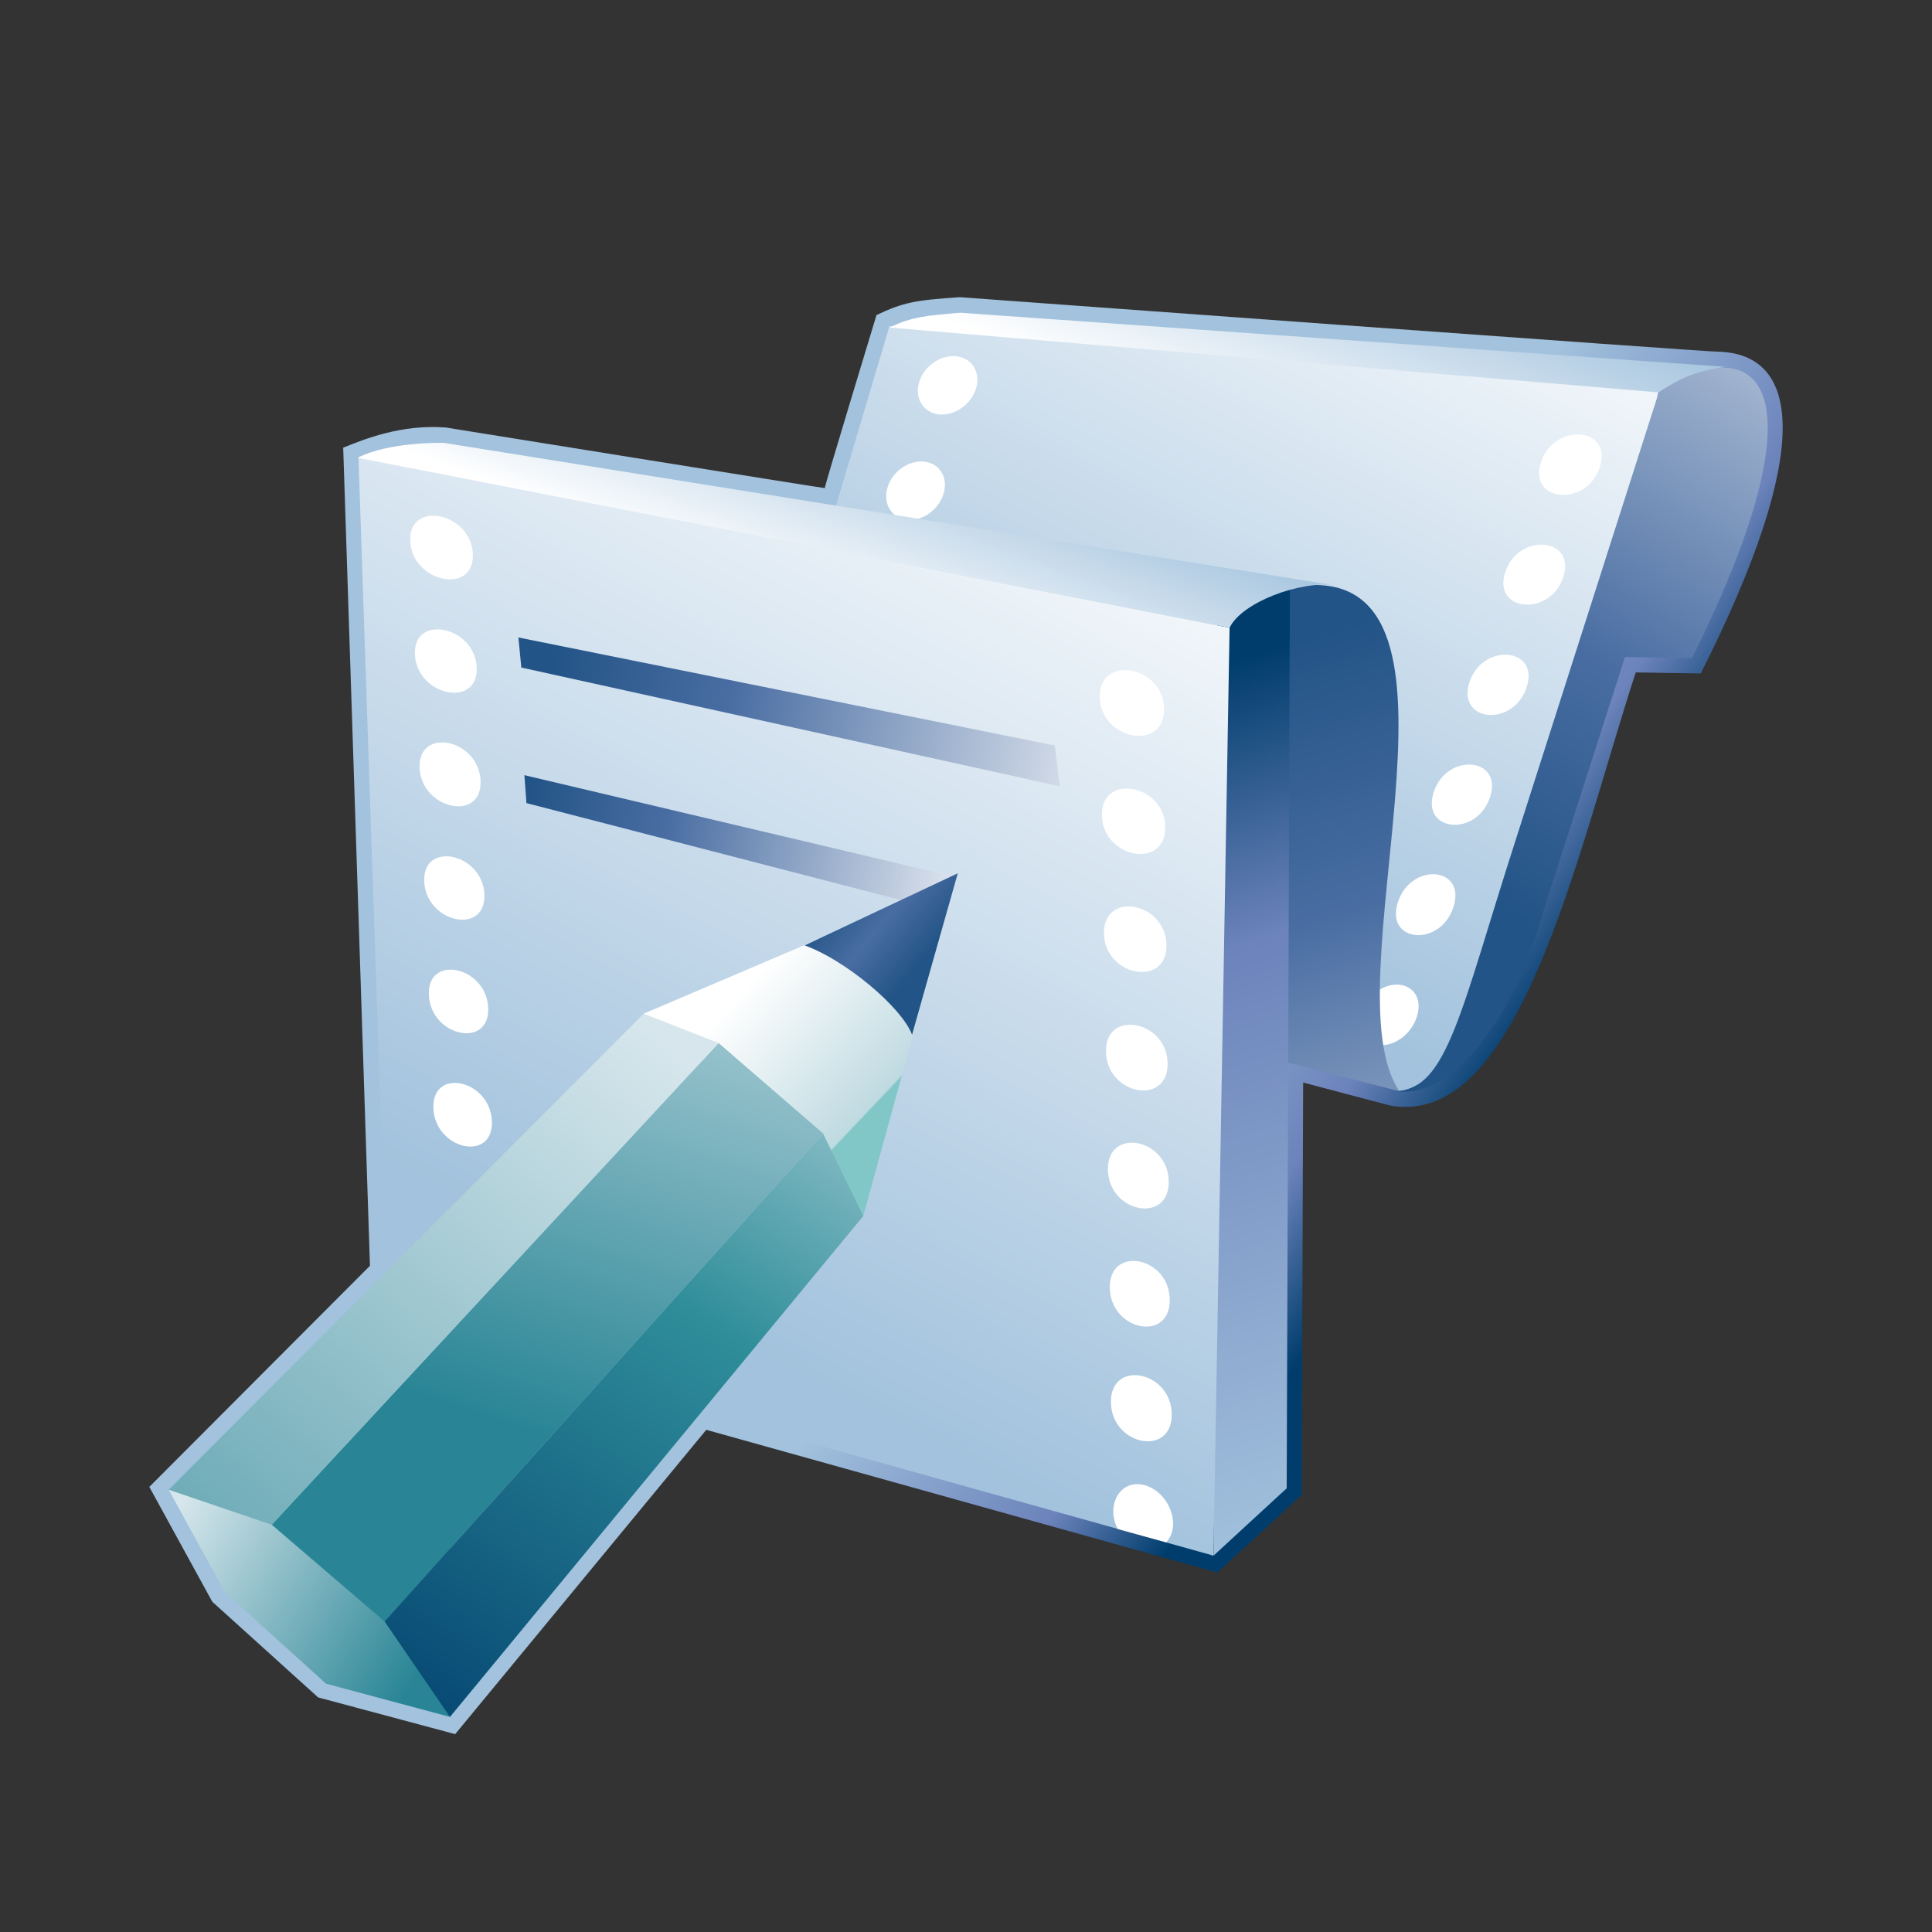 <?xml version="1.0" encoding="UTF-8"?>
<!DOCTYPE svg PUBLIC "-//W3C//DTD SVG 1.1 Tiny//EN" "http://www.w3.org/Graphics/SVG/1.1/DTD/svg11-tiny.dtd">
<svg width="100%" height="100%" viewBox="0 0 88 88">
<rect x="0" y="0" width="88" height="88" fill="#333333" stroke="none"/>
<linearGradient id="_17" gradientUnits="userSpaceOnUse" x1="47.21" y1="46.89" x2="62.5" y2="57.42">
<stop stop-color="#A2C2DD" offset="0.1"/>
<stop stop-color="#6C83BB" offset="0.71"/>
<stop stop-color="#003D6D" offset="0.99"/>
</linearGradient>
<path fill="url(#_17)" d="M39.923,14.35c0,0-2.372,7.803-2.355,7.883c-0.1,0.002-17.263-2.761-17.263-2.761 c-2.004-0.153-3.67,0.514-4.673,0.919c0,0,1.199,36.667,1.219,37.263c-0.409,0.41-10.05,10.072-10.05,10.072l2.869,5.232 l4.82,4.357l6.243,1.672c0,0,10.886-13.193,11.436-13.861c0.845,0.236,23.28,6.501,23.28,6.501l3.841-3.536 c0,0,0.061-17.137,0.066-18.783c1.174,0.311,3.971,1.05,3.971,1.05c5.913,1.041,8.474-11.456,11.18-19.731 c0.717,0.015,2.961,0.047,2.961,0.047c5.156-10.219,4.531-14.563,0.781-14.656c-0.031,0.047-34.531-2.482-34.531-2.482 C41.687,13.673,41.155,13.767,39.923,14.35z"/>
<linearGradient id="_18" gradientUnits="userSpaceOnUse" x1="67.5" y1="4.74" x2="48.81" y2="40.26">
<stop stop-color="#FFFFFF" offset="0.05"/>
<stop stop-color="#A2C2DD" offset="1"/>
</linearGradient>
<path fill="url(#_18)" d="M75.538,17.802l-35.023-2.954l-7.007,23.535l30.236,11.32 C70.229,48.649,75.538,17.802,75.538,17.802z"/>
<linearGradient id="_19" gradientUnits="userSpaceOnUse" x1="89.26" y1="4.66" x2="66.51" y2="40.66">
<stop stop-color="#FFFFFF" offset="0"/>
<stop stop-color="#496DA2" offset="0.71"/>
<stop stop-color="#235487" offset="0.99"/>
</linearGradient>
<path fill="url(#_19)" d="M75.551,17.885l-6.5,20.331c-2.519,7.81-3.125,11.453-5.494,11.483 c2.286,0.396,5.206-2.702,6.736-8.181l3.724-11.595l3.049,0.061C83.489,17.03,79.743,15.032,75.551,17.885z"/>
<linearGradient id="_20" gradientUnits="userSpaceOnUse" x1="57.78" y1="20.65" x2="61.78" y2="9.79">
<stop stop-color="#FFFFFF" offset="0.05"/>
<stop stop-color="#A2C2DD" offset="1"/>
</linearGradient>
<path fill="url(#_20)" d="M75.537,17.872c0.942-0.612,1.695-0.982,3.075-1.162l-34.874-2.466 c-1.491,0.125-2.22,0.183-3.224,0.675L75.537,17.872z"/>
<path fill="#FFFFFF" d="M43.561,16.229c-0.719-0.08-1.479,0.45-1.694,1.179c-0.218,0.729,0.185,1.387,0.896,1.467 c0.711,0.079,1.47-0.448,1.694-1.182C44.679,16.961,44.277,16.308,43.561,16.229z"/>
<path fill="#FFFFFF" d="M42.1,21.027c-0.704-0.078-1.461,0.446-1.675,1.178c-0.218,0.729,0.174,1.39,0.877,1.47 c0.705,0.078,1.451-0.45,1.674-1.18C43.201,21.763,42.81,21.104,42.1,21.027z"/>
<path fill="#FFFFFF" d="M70.187,21.062c-0.589,1.819,2.086,2.043,2.679,0.219C73.481,19.446,70.778,19.224,70.187,21.062z"/>
<path fill="#FFFFFF" d="M68.56,26.067c-0.587,1.811,2.049,2.031,2.644,0.224C71.809,24.469,69.152,24.244,68.56,26.067z"/>
<path fill="#FFFFFF" d="M66.932,31.078c-0.584,1.827,2.006,2.052,2.605,0.223C70.14,29.483,67.522,29.258,66.932,31.078z"/>
<path fill="#FFFFFF" d="M65.304,36.086c-0.59,1.816,1.971,2.045,2.562,0.228C68.478,34.488,65.889,34.259,65.304,36.086z"/>
<path fill="#FFFFFF" d="M63.672,41.093c-0.596,1.839,1.921,2.072,2.527,0.232C66.812,39.479,64.273,39.247,63.672,41.093z"/>
<path fill="#FFFFFF" d="M62.722,45.163l0.107,2.436c0.688,0.07,1.444-0.496,1.697-1.257 C64.966,45.018,63.695,44.438,62.722,45.163z"/>
<linearGradient id="_21" gradientUnits="userSpaceOnUse" x1="70.45" y1="71.58" x2="57.2" y2="29.34">
<stop stop-color="#FFFFFF" offset="0"/>
<stop stop-color="#496DA2" offset="0.71"/>
<stop stop-color="#235487" offset="0.99"/>
</linearGradient>
<path fill="url(#_21)" d="M59.765,26.647c8.034-0.186,0.721,18.346,3.979,23.056l-6.776-1.733 C56.968,47.97,54.078,25.614,59.765,26.647z"/>
<linearGradient id="_22" gradientUnits="userSpaceOnUse" x1="64.72" y1="73.38" x2="51.47" y2="31.14">
<stop stop-color="#A2C2DD" offset="0.1"/>
<stop stop-color="#6C83BB" offset="0.71"/>
<stop stop-color="#003D6D" offset="0.99"/>
</linearGradient>
<polygon fill="url(#_22)" points="55.278,70.855 55.438,27.654 58.753,26.805 58.607,67.79 "/>
<linearGradient id="_23" gradientUnits="userSpaceOnUse" x1="51.72" y1="15.59" x2="28.98" y2="58.8">
<stop stop-color="#FFFFFF" offset="0.05"/>
<stop stop-color="#A2C2DD" offset="1"/>
</linearGradient>
<polygon fill="url(#_23)" points="55.271,70.857 17.658,60.349 16.327,20.814 56.006,28.594 "/>
<linearGradient id="_24" gradientUnits="userSpaceOnUse" x1="37.02" y1="27.94" x2="40.48" y2="18.55">
<stop stop-color="#FFFFFF" offset="0.05"/>
<stop stop-color="#A2C2DD" offset="1"/>
</linearGradient>
<path fill="url(#_24)" d="M56.006,28.594c0.545-1.155,3.239-2.168,4.819-1.927l-40.614-6.496 c-1.502-0.013-3.063,0.223-3.914,0.681L56.006,28.594z"/>
<path fill="#FFFFFF" d="M18.685,24.644c0.081,1.883,2.921,2.482,2.854,0.595C21.467,23.354,18.603,22.754,18.685,24.644z"/>
<path fill="#FFFFFF" d="M18.899,29.811c0.084,1.876,2.885,2.473,2.815,0.596C21.646,28.531,18.813,27.934,18.899,29.811z"/>
<path fill="#FFFFFF" d="M19.112,34.98c0.086,1.886,2.843,2.479,2.778,0.596C21.824,33.671,19.033,33.077,19.112,34.98z"/>
<path fill="#FFFFFF" d="M19.323,40.148c0.081,1.879,2.809,2.478,2.741,0.596C21.998,38.866,19.243,38.271,19.323,40.148z"/>
<path fill="#FFFFFF" d="M19.535,45.318c0.075,1.886,2.769,2.479,2.702,0.594C22.169,44.025,19.451,43.433,19.535,45.318z"/>
<path fill="#FFFFFF" d="M19.741,50.483c0.078,1.878,2.725,2.475,2.665,0.596C22.337,49.183,19.666,48.587,19.741,50.483z"/>
<path fill="#FFFFFF" d="M50.094,31.761c0.043,1.952,2.953,2.486,2.929,0.532C53.004,30.322,50.061,29.79,50.094,31.761z"/>
<path fill="#FFFFFF" d="M50.19,37.138c0.036,1.955,2.912,2.488,2.888,0.534C53.05,35.723,50.152,35.188,50.19,37.138z"/>
<path fill="#FFFFFF" d="M50.284,42.523c0.036,1.943,2.872,2.475,2.848,0.529C53.106,41.087,50.25,40.555,50.284,42.523z"/>
<path fill="#FFFFFF" d="M50.376,47.902c0.034,1.965,2.831,2.498,2.807,0.531C53.162,46.478,50.335,45.947,50.376,47.902z"/>
<path fill="#FFFFFF" d="M50.465,53.285c0.035,1.957,2.794,2.489,2.77,0.527C53.211,51.85,50.429,51.316,50.465,53.285z"/>
<path fill="#FFFFFF" d="M50.55,58.662c0.038,1.956,2.751,2.493,2.731,0.535C53.263,57.238,50.515,56.704,50.55,58.662z"/>
<path fill="#FFFFFF" d="M50.601,63.879c0.034,1.969,2.788,2.502,2.771,0.532C53.343,62.436,50.57,61.904,50.601,63.879z"/>
<path fill="#FFFFFF" d="M52.041,67.625c-1.051-0.206-1.68,0.96-1.128,2.02l2.211,0.605 C53.88,69.392,53.148,67.84,52.041,67.625z"/>
<linearGradient id="_25" gradientUnits="userSpaceOnUse" x1="53.69" y1="35.57" x2="24.84" y2="30.46">
<stop stop-color="#FFFFFF" offset="0"/>
<stop stop-color="#496DA2" offset="0.71"/>
<stop stop-color="#235487" offset="0.99"/>
</linearGradient>
<polygon fill="url(#_25)" points="23.612,29.036 23.746,30.406 48.268,35.812 48.043,33.957 "/>
<linearGradient id="_26" gradientUnits="userSpaceOnUse" x1="46.48" y1="40.71" x2="23.71" y2="36.68">
<stop stop-color="#FFFFFF" offset="0"/>
<stop stop-color="#496DA2" offset="0.71"/>
<stop stop-color="#235487" offset="0.99"/>
</linearGradient>
<polygon fill="url(#_26)" points="42.831,41.461 23.979,36.58 23.885,35.308 43.561,39.955 "/>
<linearGradient id="_27" gradientUnits="userSpaceOnUse" x1="41.82" y1="48.27" x2="36.03" y2="42.78">
<stop stop-color="#81C7C8" offset="0"/>
<stop stop-color="#BFDAE1" offset="0.01"/>
<stop stop-color="#FFFFFF" offset="1"/>
</linearGradient>
<polygon fill="url(#_27)" points="29.318,46.172 43.517,40.119 39.32,55.387 "/>
<linearGradient id="_28" gradientUnits="userSpaceOnUse" x1="9.81" y1="65.87" x2="21.13" y2="72.74">
<stop stop-color="#D6E6EC" offset="0"/>
<stop stop-color="#298595" offset="1"/>
</linearGradient>
<polygon fill="url(#_28)" points="7.684,67.856 10.243,72.526 14.851,76.69 20.496,78.203 20.567,64.646 "/>
<linearGradient id="_29" gradientUnits="userSpaceOnUse" x1="33.13" y1="35.42" x2="23.5" y2="64.93">
<stop stop-color="#D6E6EC" offset="0"/>
<stop stop-color="#298595" offset="1"/>
</linearGradient>
<polygon fill="url(#_29)" points="12.378,69.449 17.518,73.856 37.489,51.626 32.731,47.509 "/>
<linearGradient id="_30" gradientUnits="userSpaceOnUse" x1="44.18" y1="40.68" x2="15.73" y2="83.9">
<stop stop-color="#E6EEF4" offset="0"/>
<stop stop-color="#2F8E9A" offset="0.44"/>
<stop stop-color="#003D6D" offset="0.94"/>
</linearGradient>
<polygon fill="url(#_30)" points="17.518,73.856 20.496,78.203 39.32,55.387 37.489,51.626 "/>
<linearGradient id="_31" gradientUnits="userSpaceOnUse" x1="29.4" y1="46.87" x2="-3.34" y2="85.39">
<stop stop-color="#D6E6EC" offset="0"/>
<stop stop-color="#298595" offset="1"/>
</linearGradient>
<polygon fill="url(#_31)" points="12.378,69.449 7.684,67.856 29.318,46.172 32.731,47.509 "/>
<linearGradient id="_32" gradientUnits="userSpaceOnUse" x1="42.39" y1="43.29" x2="38.53" y2="40.11">
<stop stop-color="#235487" offset="0"/>
<stop stop-color="#496DA2" offset="0.5"/>
<stop stop-color="#235487" offset="1"/>
</linearGradient>
<path fill="url(#_32)" d="M36.652,43.062l6.973-3.284l-2.081,7.352C41.054,45.854,38.484,43.718,36.652,43.062z"/>
</svg>